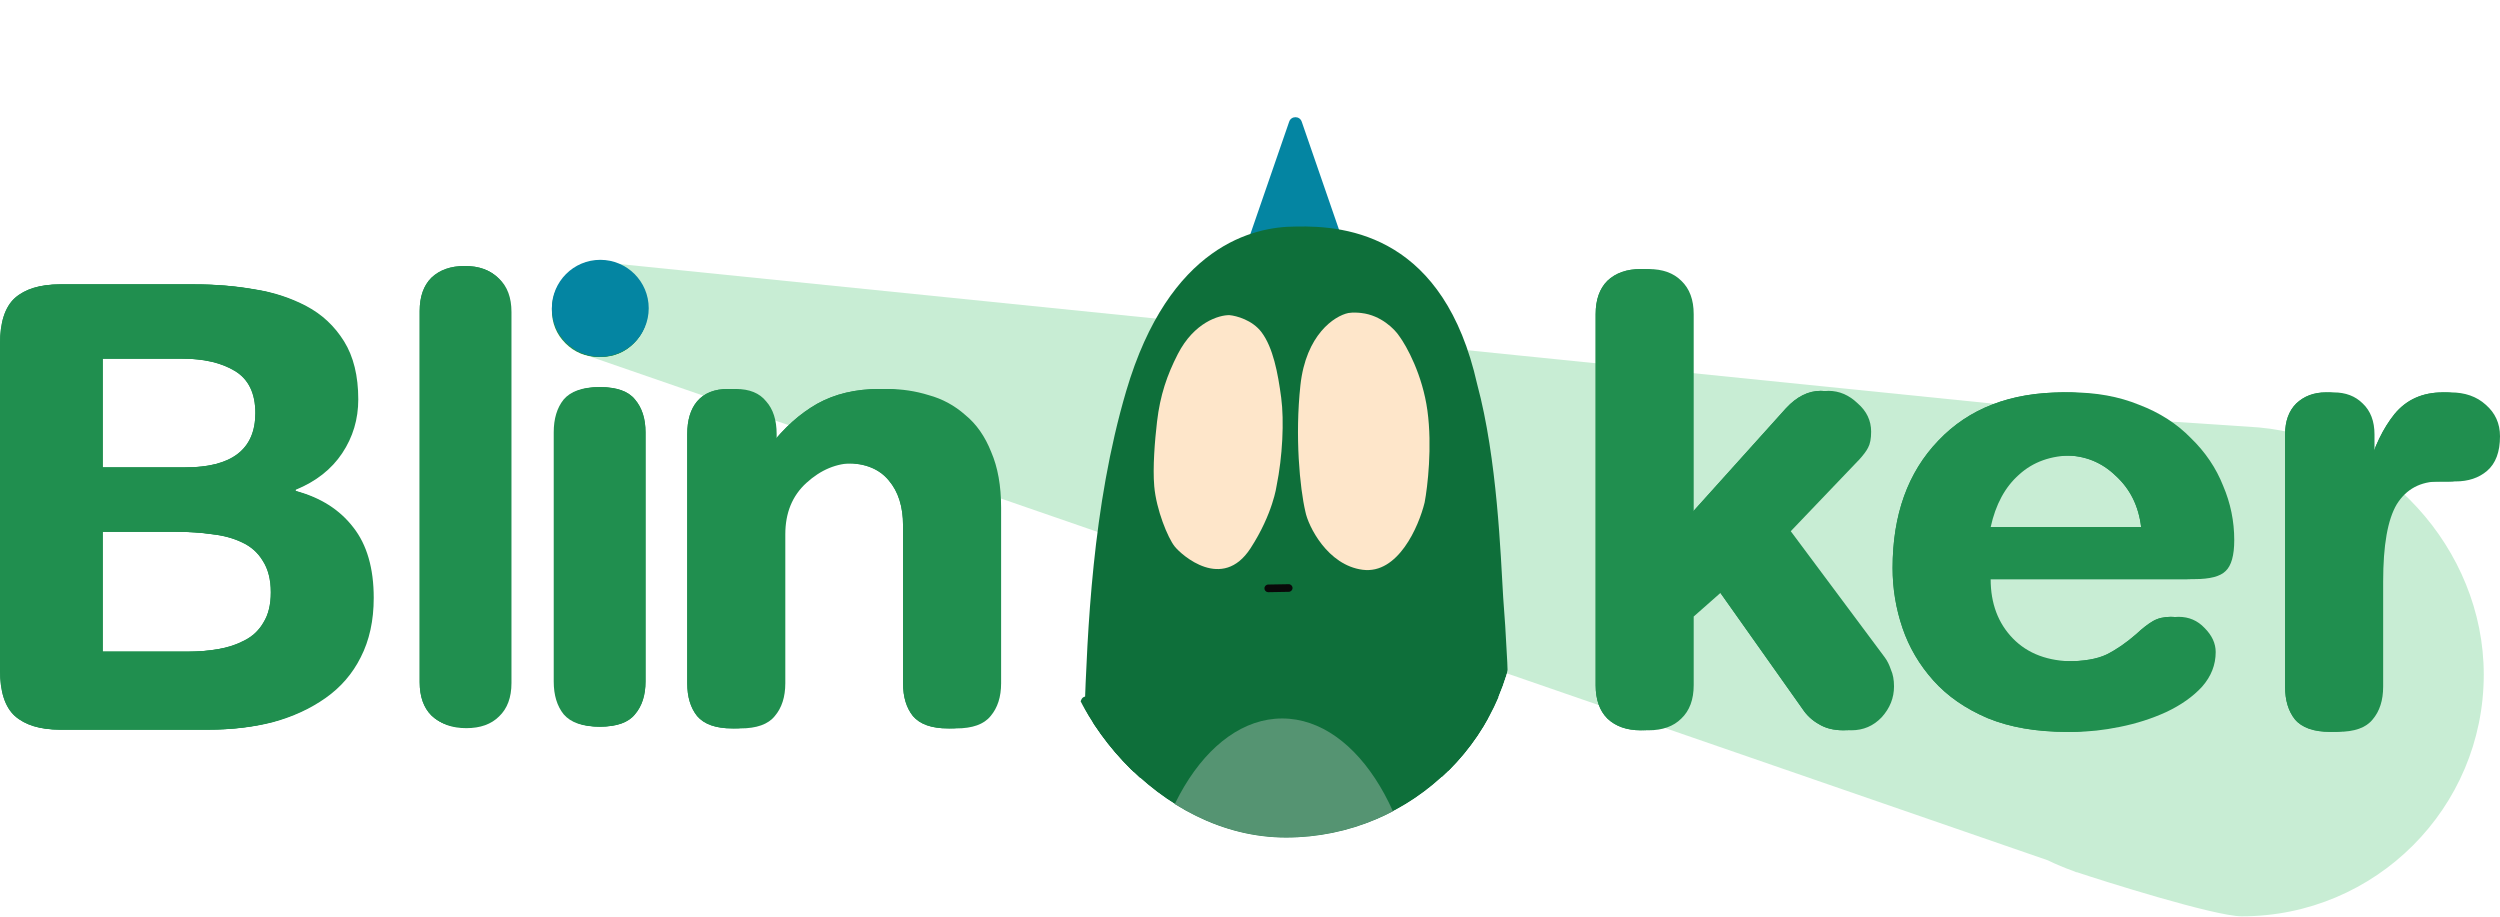 <svg width="1284" height="471" viewBox="0 0 1284 471" fill="none" xmlns="http://www.w3.org/2000/svg">
<path d="M1112.6 216.36L1159.98 219.518C1223.42 225.127 1275.66 281.624 1275.66 346.46C1275.66 415.033 1220.01 470.623 1151.37 470.623C1137.5 470.623 1079 452.109 1066.54 447.917L1066.51 448.035L1064.82 447.328C1060.34 445.746 1055.97 443.911 1051.74 441.846L301.641 182.629L312.361 135.027L1112.6 216.36Z" fill="#C8EDD4"/>
<g style="mix-blend-mode:hard-light">
<path d="M819.52 351.896V161.367C819.52 153.958 821.531 148.242 825.553 144.219C829.787 140.197 835.502 138.186 842.7 138.186C849.897 138.186 855.507 140.197 859.529 144.219C863.763 148.242 865.88 153.958 865.88 161.367V266.793L917.321 209.634C922.825 203.707 928.753 200.743 935.103 200.743C940.607 200.743 945.582 202.86 950.028 207.094C954.685 211.116 957.014 215.985 957.014 221.701C957.014 225.3 956.484 228.052 955.426 229.958C954.579 231.651 952.991 233.768 950.663 236.309C950.451 236.52 950.239 236.732 950.028 236.944L915.734 272.827L963.999 337.606C965.27 339.3 966.328 341.417 967.175 343.957C968.233 346.286 968.763 349.144 968.763 352.531C968.763 358.459 966.646 363.751 962.412 368.409C958.178 372.854 952.991 375.077 946.852 375.077C941.772 375.077 937.538 374.019 934.151 371.902C930.764 369.996 928.012 367.456 925.895 364.281L882.075 302.359L865.88 316.648V351.896C865.88 359.306 863.763 365.021 859.529 369.044C855.507 373.066 849.897 375.077 842.7 375.077C835.502 375.077 829.787 373.066 825.553 369.044C821.531 365.021 819.52 359.306 819.52 351.896Z" fill="#208F4F"/>
</g>
<g style="mix-blend-mode:hard-light">
<path d="M823.521 351.896V161.367C823.521 153.958 825.533 148.242 829.555 144.219C833.789 140.197 839.504 138.186 846.702 138.186C853.899 138.186 859.509 140.197 863.531 144.219C867.765 148.242 869.882 153.958 869.882 161.367V266.793L921.323 209.634C926.827 203.707 932.755 200.743 939.105 200.743C944.609 200.743 949.584 202.86 954.03 207.094C958.687 211.116 961.016 215.985 961.016 221.701C961.016 225.3 960.486 228.052 959.428 229.958C958.581 231.651 956.993 233.768 954.665 236.309C954.453 236.52 954.241 236.732 954.03 236.944L919.736 272.827L968.001 337.606C969.272 339.3 970.33 341.417 971.177 343.957C972.235 346.286 972.764 349.144 972.764 352.531C972.764 358.459 970.648 363.751 966.414 368.409C962.18 372.854 956.993 375.077 950.854 375.077C945.774 375.077 941.54 374.019 938.153 371.902C934.766 369.996 932.014 367.456 929.897 364.281L886.077 302.359L869.882 316.648V351.896C869.882 359.306 867.765 365.021 863.531 369.044C859.509 373.066 853.899 375.077 846.702 375.077C839.504 375.077 833.789 373.066 829.555 369.044C825.533 365.021 823.521 359.306 823.521 351.896Z" fill="#208F4F"/>
</g>
<g style="mix-blend-mode:darken">
<path d="M819.521 351.896V161.367C819.521 153.958 821.533 148.242 825.555 144.219C829.789 140.197 835.504 138.186 842.702 138.186C849.899 138.186 855.509 140.197 859.531 144.219C863.765 148.242 865.882 153.958 865.882 161.367V266.793L917.323 209.634C922.827 203.707 928.755 200.743 935.105 200.743C940.609 200.743 945.584 202.86 950.03 207.094C954.687 211.116 957.016 215.985 957.016 221.701C957.016 225.3 956.486 228.052 955.428 229.958C954.581 231.651 952.993 233.768 950.665 236.309C950.453 236.52 950.241 236.732 950.03 236.944L915.736 272.827L964.001 337.606C965.272 339.3 966.33 341.417 967.177 343.957C968.235 346.286 968.764 349.144 968.764 352.531C968.764 358.459 966.648 363.751 962.414 368.409C958.18 372.854 952.993 375.077 946.854 375.077C941.774 375.077 937.54 374.019 934.153 371.902C930.766 369.996 928.014 367.456 925.897 364.281L882.077 302.359L865.882 316.648V351.896C865.882 359.306 863.765 365.021 859.531 369.044C855.509 373.066 849.899 375.077 842.702 375.077C835.504 375.077 829.789 373.066 825.555 369.044C821.533 365.021 819.521 359.306 819.521 351.896Z" fill="#208F4F"/>
</g>
<g style="mix-blend-mode:hard-light">
<path d="M1173.62 352.686V223.126C1173.62 216.352 1175.53 211.059 1179.34 207.249C1183.36 203.438 1188.44 201.533 1194.58 201.533C1200.72 201.533 1205.7 203.438 1209.51 207.249C1213.53 211.059 1215.54 216.352 1215.54 223.126V240.909H1216.18C1219.35 229.477 1223.9 220.056 1229.83 212.647C1235.97 205.237 1244.22 201.533 1254.6 201.533C1262.01 201.533 1268.04 203.65 1272.7 207.884C1277.57 212.118 1280 217.516 1280 224.079C1280 232.123 1277.78 238.051 1273.33 241.861C1269.1 245.46 1263.7 247.26 1257.14 247.26H1248.88C1239.14 247.26 1231.84 251.176 1226.97 259.009C1222.31 266.842 1219.99 280.073 1219.99 298.703V352.686C1219.99 359.672 1218.19 365.282 1214.59 369.516C1211.2 373.75 1205.27 375.867 1196.81 375.867C1188.34 375.867 1182.3 373.75 1178.71 369.516C1175.32 365.282 1173.62 359.672 1173.62 352.686Z" fill="#208F4F"/>
</g>
<g style="mix-blend-mode:hard-light">
<path d="M1173.62 352.686V223.126C1173.62 216.352 1175.53 211.059 1179.34 207.249C1183.36 203.438 1188.44 201.533 1194.58 201.533C1200.72 201.533 1205.7 203.438 1209.51 207.249C1213.53 211.059 1215.54 216.352 1215.54 223.126V240.909H1216.18C1219.35 229.477 1223.9 220.056 1229.83 212.647C1235.97 205.237 1244.22 201.533 1254.6 201.533C1262.01 201.533 1268.04 203.65 1272.7 207.884C1277.57 212.118 1280 217.516 1280 224.079C1280 232.123 1277.78 238.051 1273.33 241.861C1269.1 245.46 1263.7 247.26 1257.14 247.26H1248.88C1239.14 247.26 1231.84 251.176 1226.97 259.009C1222.31 266.842 1219.99 280.073 1219.99 298.703V352.686C1219.99 359.672 1218.19 365.282 1214.59 369.516C1211.2 373.75 1205.27 375.867 1196.81 375.867C1188.34 375.867 1182.3 373.75 1178.71 369.516C1175.32 365.282 1173.62 359.672 1173.62 352.686Z" fill="#208F4F"/>
</g>
<g style="mix-blend-mode:darken">
<path d="M1177.62 352.686V223.126C1177.62 216.352 1179.53 211.059 1183.34 207.249C1187.36 203.438 1192.44 201.533 1198.58 201.533C1204.72 201.533 1209.7 203.438 1213.51 207.249C1217.53 211.059 1219.54 216.352 1219.54 223.126V240.909H1220.18C1223.35 229.477 1227.9 220.056 1233.83 212.647C1239.97 205.237 1248.22 201.533 1258.6 201.533C1266.01 201.533 1272.04 203.65 1276.7 207.884C1281.57 212.118 1284 217.516 1284 224.079C1284 232.123 1281.78 238.051 1277.33 241.861C1273.1 245.46 1267.7 247.26 1261.14 247.26H1252.88C1243.14 247.26 1235.84 251.176 1230.97 259.009C1226.31 266.842 1223.99 280.073 1223.99 298.703V352.686C1223.99 359.672 1222.19 365.282 1218.59 369.516C1215.2 373.75 1209.27 375.867 1200.81 375.867C1192.34 375.867 1186.3 373.75 1182.71 369.516C1179.32 365.282 1177.62 359.672 1177.62 352.686Z" fill="#208F4F"/>
</g>
<g style="mix-blend-mode:darken">
<path d="M1123.18 297.432H1018.4C1018.4 309.923 1022.21 320.084 1029.83 327.917C1037.45 335.75 1047.93 339.666 1061.26 339.666C1070.15 339.666 1077.03 338.502 1081.9 336.173C1086.98 333.633 1092.06 330.14 1097.15 325.694C1100.32 322.73 1103.18 320.508 1105.72 319.026C1108.26 317.544 1111.33 316.803 1114.93 316.803C1120.22 316.803 1124.67 318.708 1128.26 322.519C1132.07 326.329 1133.98 330.457 1133.98 334.903C1133.98 341.466 1131.65 347.393 1126.99 352.686C1122.34 357.767 1116.2 362.106 1108.58 365.705C1101.17 369.092 1093.23 371.633 1084.76 373.326C1076.51 375.02 1068.67 375.867 1061.26 375.867C1045.81 375.867 1032.37 373.538 1020.94 368.881C1009.5 364.012 1000.19 357.555 992.993 349.51C985.795 341.466 980.503 332.469 977.116 322.519C973.729 312.569 972.035 302.301 972.035 291.716C972.035 264.407 979.868 242.602 995.533 226.301C1011.2 209.789 1032.58 201.533 1059.68 201.533C1072.59 201.533 1084.23 203.65 1094.6 207.884C1105.19 211.906 1114.08 217.622 1121.28 225.031C1128.69 232.229 1134.19 240.379 1137.79 249.483C1141.6 258.374 1143.51 267.689 1143.51 277.427C1143.51 285.26 1142.02 290.552 1139.06 293.304C1136.31 296.056 1131.02 297.432 1123.18 297.432ZM1018.4 270.758H1099.69C1098.42 259.962 1094.08 251.176 1086.67 244.402C1079.47 237.416 1070.79 233.923 1060.63 233.923C1049.41 233.923 1040.2 237.204 1033 243.767C1025.8 250.118 1020.94 259.115 1018.4 270.758Z" fill="#208F4F"/>
</g>
<g style="mix-blend-mode:darken">
<path d="M1123.18 297.432H1018.4C1018.4 309.923 1022.21 320.084 1029.83 327.917C1037.45 335.75 1047.93 339.666 1061.26 339.666C1070.15 339.666 1077.03 338.502 1081.9 336.173C1086.98 333.633 1092.06 330.14 1097.15 325.694C1100.32 322.73 1103.18 320.508 1105.72 319.026C1108.26 317.544 1111.33 316.803 1114.93 316.803C1120.22 316.803 1124.67 318.708 1128.26 322.519C1132.07 326.329 1133.98 330.457 1133.98 334.903C1133.98 341.466 1131.65 347.393 1126.99 352.686C1122.34 357.767 1116.2 362.106 1108.58 365.705C1101.17 369.092 1093.23 371.633 1084.76 373.326C1076.51 375.02 1068.67 375.867 1061.26 375.867C1045.81 375.867 1032.37 373.538 1020.94 368.881C1009.5 364.012 1000.19 357.555 992.993 349.51C985.795 341.466 980.503 332.469 977.116 322.519C973.729 312.569 972.035 302.301 972.035 291.716C972.035 264.407 979.868 242.602 995.533 226.301C1011.2 209.789 1032.58 201.533 1059.68 201.533C1072.59 201.533 1084.23 203.65 1094.6 207.884C1105.19 211.906 1114.08 217.622 1121.28 225.031C1128.69 232.229 1134.19 240.379 1137.79 249.483C1141.6 258.374 1143.51 267.689 1143.51 277.427C1143.51 285.26 1142.02 290.552 1139.06 293.304C1136.31 296.056 1131.02 297.432 1123.18 297.432ZM1018.4 270.758H1099.69C1098.42 259.962 1094.08 251.176 1086.67 244.402C1079.47 237.416 1070.79 233.923 1060.63 233.923C1049.41 233.923 1040.2 237.204 1033 243.767C1025.8 250.118 1020.94 259.115 1018.4 270.758Z" fill="#208F4F"/>
</g>
<g style="mix-blend-mode:hard-light">
<path d="M1127.18 297.432H1022.4C1022.4 309.923 1026.21 320.084 1033.83 327.917C1041.45 335.75 1051.93 339.666 1065.26 339.666C1074.15 339.666 1081.03 338.502 1085.9 336.173C1090.98 333.633 1096.06 330.14 1101.15 325.694C1104.32 322.73 1107.18 320.508 1109.72 319.026C1112.26 317.544 1115.33 316.803 1118.93 316.803C1124.22 316.803 1128.67 318.708 1132.26 322.519C1136.07 326.329 1137.98 330.457 1137.98 334.903C1137.98 341.466 1135.65 347.393 1130.99 352.686C1126.34 357.767 1120.2 362.106 1112.58 365.705C1105.17 369.092 1097.23 371.633 1088.76 373.326C1080.51 375.02 1072.67 375.867 1065.26 375.867C1049.81 375.867 1036.37 373.538 1024.94 368.881C1013.5 364.012 1004.19 357.555 996.993 349.51C989.795 341.466 984.503 332.469 981.116 322.519C977.729 312.569 976.035 302.301 976.035 291.716C976.035 264.407 983.868 242.602 999.533 226.301C1015.2 209.789 1036.58 201.533 1063.68 201.533C1076.59 201.533 1088.23 203.65 1098.6 207.884C1109.19 211.906 1118.08 217.622 1125.28 225.031C1132.69 232.229 1138.19 240.379 1141.79 249.483C1145.6 258.374 1147.51 267.689 1147.51 277.427C1147.51 285.26 1146.02 290.552 1143.06 293.304C1140.31 296.056 1135.02 297.432 1127.18 297.432ZM1022.4 270.758H1103.69C1102.42 259.962 1098.08 251.176 1090.67 244.402C1083.47 237.416 1074.79 233.923 1064.63 233.923C1053.41 233.923 1044.2 237.204 1037 243.767C1029.8 250.118 1024.94 259.115 1022.4 270.758Z" fill="#208F4F"/>
</g>
<g style="mix-blend-mode:hard-light">
<path d="M284.394 350.008V222.036C284.394 215.05 286.088 209.44 289.475 205.206C293.073 200.972 299.107 198.855 307.574 198.855C316.042 198.855 321.969 200.972 325.356 205.206C328.955 209.44 330.755 215.05 330.755 222.036V350.008C330.755 356.994 328.955 362.604 325.356 366.838C321.969 371.072 316.042 373.189 307.574 373.189C299.107 373.189 293.073 371.072 289.475 366.838C286.088 362.604 284.394 356.994 284.394 350.008ZM283.441 159.161C283.441 152.387 285.77 146.671 290.427 142.013C295.084 137.356 300.8 135.027 307.574 135.027C314.348 135.027 320.064 137.356 324.721 142.013C329.379 146.671 331.707 152.387 331.707 159.161C331.707 165.935 329.379 171.651 324.721 176.309C320.064 180.966 314.348 183.295 307.574 183.295C300.8 183.295 295.084 180.966 290.427 176.309C285.77 171.651 283.441 165.935 283.441 159.161Z" fill="#208F4F"/>
</g>
<g style="mix-blend-mode:hard-light">
<path d="M285.181 350.008V222.036C285.181 215.05 286.875 209.44 290.262 205.206C293.861 200.972 299.894 198.855 308.361 198.855C316.829 198.855 322.757 200.972 326.144 205.206C329.742 209.44 331.542 215.05 331.542 222.036V350.008C331.542 356.994 329.742 362.604 326.144 366.838C322.757 371.072 316.829 373.189 308.361 373.189C299.894 373.189 293.861 371.072 290.262 366.838C286.875 362.604 285.181 356.994 285.181 350.008ZM284.229 159.161C284.229 152.387 286.557 146.671 291.214 142.013C295.872 137.356 301.587 135.027 308.361 135.027C315.136 135.027 320.851 137.356 325.509 142.013C330.166 146.671 332.494 152.387 332.494 159.161C332.494 165.935 330.166 171.651 325.509 176.309C320.851 180.966 315.136 183.295 308.361 183.295C301.587 183.295 295.872 180.966 291.214 176.309C286.557 171.651 284.229 165.935 284.229 159.161Z" fill="#208F4F"/>
</g>
<g style="mix-blend-mode:darken">
<path d="M285.181 350.008V222.036C285.181 215.05 286.875 209.44 290.262 205.206C293.861 200.972 299.894 198.855 308.361 198.855C316.829 198.855 322.757 200.972 326.144 205.206C329.742 209.44 331.542 215.05 331.542 222.036V350.008C331.542 356.994 329.742 362.604 326.144 366.838C322.757 371.072 316.829 373.189 308.361 373.189C299.894 373.189 293.861 371.072 290.262 366.838C286.875 362.604 285.181 356.994 285.181 350.008ZM284.229 159.161C284.229 152.387 286.557 146.671 291.214 142.013C295.872 137.356 301.587 135.027 308.361 135.027C315.136 135.027 320.851 137.356 325.509 142.013C330.166 146.671 332.494 152.387 332.494 159.161C332.494 165.935 330.166 171.651 325.509 176.309C320.851 180.966 315.136 183.295 308.361 183.295C301.587 183.295 295.872 180.966 291.214 176.309C286.557 171.651 284.229 165.935 284.229 159.161Z" fill="#208F4F"/>
</g>
<path d="M333.181 158.321C333.181 172.057 322.047 183.193 308.311 183.193C294.576 183.193 283.441 172.057 283.441 158.321C283.441 144.584 294.576 133.448 308.311 133.448C322.047 133.448 333.181 144.584 333.181 158.321Z" fill="#0485A2"/>
<g style="mix-blend-mode:hard-light">
<path d="M215.539 350.317V159.788C215.539 152.379 217.55 146.663 221.572 142.64C225.806 138.618 231.522 136.607 238.719 136.607C245.917 136.607 251.527 138.618 255.549 142.64C259.783 146.663 261.9 152.379 261.9 159.788V350.317C261.9 357.727 259.783 363.442 255.549 367.465C251.527 371.487 245.917 373.498 238.719 373.498C231.522 373.498 225.806 371.487 221.572 367.465C217.55 363.442 215.539 357.727 215.539 350.317Z" fill="#208F4F"/>
</g>
<g style="mix-blend-mode:hard-light">
<path d="M216.33 350.798V160.268C216.33 152.859 218.341 147.143 222.363 143.121C226.597 139.099 232.313 137.087 239.51 137.087C246.708 137.087 252.318 139.099 256.34 143.121C260.574 147.143 262.691 152.859 262.691 160.268V350.798C262.691 358.207 260.574 363.923 256.34 367.945C252.318 371.967 246.708 373.979 239.51 373.979C232.313 373.979 226.597 371.967 222.363 367.945C218.341 363.923 216.33 358.207 216.33 350.798Z" fill="#208F4F"/>
</g>
<g style="mix-blend-mode:darken">
<path d="M215.539 350.317V159.788C215.539 152.379 217.55 146.663 221.572 142.64C225.806 138.618 231.522 136.607 238.719 136.607C245.917 136.607 251.527 138.618 255.549 142.64C259.783 146.663 261.9 152.379 261.9 159.788V350.317C261.9 357.727 259.783 363.442 255.549 367.465C251.527 371.487 245.917 373.498 238.719 373.498C231.522 373.498 225.806 371.487 221.572 367.465C217.55 363.442 215.539 357.727 215.539 350.317Z" fill="#208F4F"/>
</g>
<g style="mix-blend-mode:hard-light">
<path d="M0 344.232V176.567C0 165.558 2.54 157.725 7.621 153.068C12.913 148.411 20.534 146.082 30.484 146.082H99.707C110.503 146.082 120.665 146.929 130.191 148.622C139.717 150.104 148.502 152.962 156.546 157.196C164.591 161.43 171.047 167.464 175.916 175.296C180.785 183.129 183.22 193.079 183.22 205.146C183.22 215.308 180.468 224.516 174.964 232.773C169.46 241.029 161.521 247.274 151.148 251.508V252.143C163.85 255.53 173.693 261.776 180.679 270.879C187.665 279.77 191.158 291.837 191.158 307.079C191.158 318.723 188.935 328.884 184.49 337.564C180.256 346.032 174.223 353.018 166.39 358.522C158.557 364.026 149.561 368.154 139.399 370.906C129.45 373.447 118.653 374.717 107.01 374.717H30.484C20.534 374.717 12.913 372.388 7.621 367.731C2.54 363.073 0 355.241 0 344.232ZM52.076 273.101V334.706H95.897C101.612 334.706 106.905 334.282 111.773 333.436C116.854 332.589 121.405 331.107 125.428 328.99C129.661 326.873 132.943 323.803 135.271 319.781C137.812 315.759 139.082 310.572 139.082 304.221C139.082 297.658 137.706 292.26 134.954 288.026C132.413 283.792 128.815 280.617 124.157 278.5C119.712 276.383 114.631 275.007 108.916 274.372C103.2 273.525 96.743 273.101 89.546 273.101H52.076ZM52.076 184.188V240.076H94.944C119.077 240.076 131.143 230.762 131.143 212.132C131.143 201.971 127.65 194.773 120.665 190.539C113.679 186.305 104.576 184.188 93.356 184.188H52.076Z" fill="#208F4F"/>
</g>
<g style="mix-blend-mode:hard-light">
<path d="M0.789 344.232V176.567C0.789 165.558 3.329 157.725 8.41 153.068C13.702 148.411 21.323 146.082 31.273 146.082H100.496C111.292 146.082 121.454 146.929 130.98 148.622C140.506 150.104 149.291 152.962 157.335 157.196C165.38 161.43 171.836 167.464 176.705 175.296C181.574 183.129 184.009 193.079 184.009 205.146C184.009 215.308 181.257 224.516 175.753 232.773C170.249 241.029 162.31 247.274 151.937 251.508V252.143C164.639 255.53 174.483 261.776 181.468 270.879C188.454 279.77 191.947 291.837 191.947 307.079C191.947 318.723 189.724 328.884 185.279 337.564C181.045 346.032 175.012 353.018 167.179 358.522C159.347 364.026 150.35 368.154 140.188 370.906C130.239 373.447 119.443 374.717 107.799 374.717H31.273C21.323 374.717 13.702 372.388 8.41 367.731C3.329 363.073 0.789 355.241 0.789 344.232ZM52.865 273.101V334.706H96.686C102.401 334.706 107.694 334.282 112.563 333.436C117.643 332.589 122.195 331.107 126.217 328.99C130.451 326.873 133.732 323.803 136.06 319.781C138.601 315.759 139.871 310.572 139.871 304.221C139.871 297.658 138.495 292.26 135.743 288.026C133.203 283.792 129.604 280.617 124.947 278.5C120.501 276.383 115.42 275.007 109.705 274.372C103.989 273.525 97.532 273.101 90.335 273.101H52.865ZM52.865 184.188V240.076H95.733C119.866 240.076 131.932 230.762 131.932 212.132C131.932 201.971 128.439 194.773 121.454 190.539C114.468 186.305 105.365 184.188 94.145 184.188H52.865Z" fill="#208F4F"/>
</g>
<g style="mix-blend-mode:darken">
<path d="M0 344.232V176.567C0 165.558 2.54 157.725 7.621 153.068C12.913 148.411 20.534 146.082 30.484 146.082H99.707C110.503 146.082 120.665 146.929 130.191 148.622C139.717 150.104 148.502 152.962 156.546 157.196C164.591 161.43 171.047 167.464 175.916 175.296C180.785 183.129 183.22 193.079 183.22 205.146C183.22 215.308 180.468 224.516 174.964 232.773C169.46 241.029 161.521 247.274 151.148 251.508V252.143C163.85 255.53 173.693 261.776 180.679 270.879C187.665 279.77 191.158 291.837 191.158 307.079C191.158 318.723 188.935 328.884 184.49 337.564C180.256 346.032 174.223 353.018 166.39 358.522C158.557 364.026 149.561 368.154 139.399 370.906C129.45 373.447 118.653 374.717 107.01 374.717H30.484C20.534 374.717 12.913 372.388 7.621 367.731C2.54 363.073 0 355.241 0 344.232ZM52.076 273.101V334.706H95.897C101.612 334.706 106.905 334.282 111.773 333.436C116.854 332.589 121.405 331.107 125.428 328.99C129.661 326.873 132.943 323.803 135.271 319.781C137.812 315.759 139.082 310.572 139.082 304.221C139.082 297.658 137.706 292.26 134.954 288.026C132.413 283.792 128.815 280.617 124.157 278.5C119.712 276.383 114.631 275.007 108.916 274.372C103.2 273.525 96.743 273.101 89.546 273.101H52.076ZM52.076 184.188V240.076H94.944C119.077 240.076 131.143 230.762 131.143 212.132C131.143 201.971 127.65 194.773 120.665 190.539C113.679 186.305 104.576 184.188 93.356 184.188H52.076Z" fill="#208F4F"/>
</g>
<g style="mix-blend-mode:hard-light">
<path d="M352.965 350.937V222.96C352.965 215.762 354.659 210.152 358.046 206.129C361.645 201.895 366.939 199.778 373.925 199.778C380.912 199.778 386.1 201.895 389.487 206.129C393.086 210.152 394.886 215.762 394.886 222.96V228.993H395.521C402.72 219.678 410.765 212.48 419.658 207.399C428.762 202.318 439.454 199.778 451.734 199.778C459.144 199.778 466.237 200.836 473.012 202.953C479.999 204.859 486.245 208.246 491.749 213.115C497.466 217.773 501.912 224.124 505.088 232.169C508.476 240.002 510.169 249.529 510.169 260.75V350.937C510.169 357.923 508.37 363.534 504.77 367.768C501.383 372.002 495.455 374.119 486.986 374.119C478.517 374.119 472.483 372.002 468.883 367.768C465.496 363.534 463.802 357.923 463.802 350.937V269.959C463.802 260.22 461.367 252.493 456.498 246.777C451.628 240.849 444.323 237.885 434.584 237.885C425.692 237.885 417.54 241.273 410.13 248.047C402.932 254.61 399.332 263.396 399.332 274.405V350.937C399.332 357.923 397.533 363.534 393.933 367.768C390.546 372.002 384.617 374.119 376.149 374.119C367.68 374.119 361.645 372.002 358.046 367.768C354.659 363.534 352.965 357.923 352.965 350.937Z" fill="#208F4F"/>
</g>
<g style="mix-blend-mode:hard-light">
<path d="M356.967 350.937V222.96C356.967 215.762 358.661 210.152 362.048 206.129C365.647 201.895 370.941 199.778 377.927 199.778C384.914 199.778 390.101 201.895 393.489 206.129C397.088 210.152 398.888 215.762 398.888 222.96V228.993H399.523C406.722 219.678 414.767 212.48 423.66 207.399C432.764 202.318 443.456 199.778 455.736 199.778C463.146 199.778 470.239 200.836 477.014 202.953C484.001 204.859 490.247 208.246 495.751 213.115C501.468 217.773 505.914 224.124 509.09 232.169C512.478 240.002 514.171 249.529 514.171 260.75V350.937C514.171 357.923 512.372 363.534 508.772 367.768C505.385 372.002 499.457 374.119 490.988 374.119C482.519 374.119 476.485 372.002 472.885 367.768C469.498 363.534 467.804 357.923 467.804 350.937V269.959C467.804 260.22 465.369 252.493 460.5 246.777C455.63 240.849 448.325 237.885 438.586 237.885C429.694 237.885 421.542 241.273 414.132 248.047C406.933 254.61 403.334 263.396 403.334 274.405V350.937C403.334 357.923 401.535 363.534 397.935 367.768C394.548 372.002 388.619 374.119 380.15 374.119C371.682 374.119 365.647 372.002 362.048 367.768C358.661 363.534 356.967 357.923 356.967 350.937Z" fill="#208F4F"/>
</g>
<g style="mix-blend-mode:darken">
<path d="M352.967 350.937V222.96C352.967 215.762 354.661 210.152 358.048 206.129C361.647 201.895 366.941 199.778 373.927 199.778C380.914 199.778 386.101 201.895 389.489 206.129C393.088 210.152 394.888 215.762 394.888 222.96V228.993H395.523C402.722 219.678 410.767 212.48 419.66 207.399C428.764 202.318 439.456 199.778 451.736 199.778C459.146 199.778 466.239 200.836 473.014 202.953C480.001 204.859 486.247 208.246 491.751 213.115C497.468 217.773 501.914 224.124 505.09 232.169C508.478 240.002 510.171 249.529 510.171 260.75V350.937C510.171 357.923 508.372 363.534 504.772 367.768C501.385 372.002 495.457 374.119 486.988 374.119C478.519 374.119 472.485 372.002 468.885 367.768C465.498 363.534 463.804 357.923 463.804 350.937V269.959C463.804 260.22 461.369 252.493 456.5 246.777C451.63 240.849 444.325 237.885 434.586 237.885C425.694 237.885 417.542 241.273 410.132 248.047C402.933 254.61 399.334 263.396 399.334 274.405V350.937C399.334 357.923 397.535 363.534 393.935 367.768C390.548 372.002 384.619 374.119 376.15 374.119C367.682 374.119 361.647 372.002 358.048 367.768C354.661 363.534 352.967 357.923 352.967 350.937Z" fill="#208F4F"/>
</g>
<g filter="url(#filter0_dd_455_1026)">
<g clip-path="url(#clip0_455_1026)">
<g clip-path="url(#clip1_455_1026)">
<path d="M662.124 59.327C663.179 56.269 667.504 56.269 668.56 59.327L692.133 127.594C692.896 129.806 691.254 132.111 688.915 132.111H641.769C639.429 132.111 637.787 129.806 638.551 127.594L662.124 59.327Z" fill="#0485A2"/>
<g filter="url(#filter1_dd_455_1026)">
<path fill-rule="evenodd" clip-rule="evenodd" d="M662.176 106.886C641.098 106.886 597.369 116.263 575.242 191.426C557.756 250.828 555.38 314.871 553.772 358.218C553.332 370.077 552.949 380.387 552.331 388.63L550.891 550.217C550.977 569.379 556.259 607.702 576.683 607.702C579.912 607.833 586.555 608.147 587.287 608.357C587.834 608.513 587.784 608.727 587.723 608.989C587.703 609.078 587.681 609.173 587.681 609.273L587.549 611.369C587.549 611.831 587.538 612.317 587.525 612.859C587.495 614.157 587.457 615.776 587.549 618.178C587.706 622.253 587.812 624.857 597.238 624.857H653.798C657.376 624.901 661.662 620.798 661.662 617.394C661.662 615.557 661.621 613.949 661.583 612.467C661.552 611.201 661.522 610.027 661.522 608.882C661.522 608.816 661.519 608.748 661.516 608.682C661.493 608.218 661.47 607.781 662.57 607.964C663.826 608.174 670.686 608.051 673.959 607.964H693.467C694.166 607.921 695.484 608.148 695.17 609.406V617.394C695.17 619.925 696.845 624.962 703.549 624.857C710.252 624.752 734.884 624.814 746.361 624.857C749.242 624.77 755.028 622.657 755.133 614.905V607.834C755.177 607.66 755.369 607.311 755.788 607.311C756.206 607.311 765.738 604.866 770.451 603.644C772.153 603.12 777.312 601.129 777.521 599.976C778.634 593.854 779.58 544.352 777.521 487.1C775.485 430.468 774.118 402.772 772.284 366.369C772.284 364.397 770.967 332.731 770.975 330.621L769.928 312.026L768.88 297.36C767.571 275.885 765.869 226.257 755.526 187.89C738.567 112.334 689.802 106.18 662.176 106.886Z" fill="#0E6F3A"/>
</g>
<path d="M604.9 178.735C613.332 162.297 626.144 158.649 631.392 158.692C634.935 158.998 643.201 161.181 647.923 167.469C653.828 175.329 656.322 188.237 658.025 201.136C659.6 213.056 658.708 231.396 655.664 246.33C655.664 246.33 653.828 260.609 642.282 278.425C627.85 300.695 606.859 281.962 603.317 277.508C599.775 273.054 593.87 258.644 592.82 246.592C591.981 236.951 593.126 223.012 594.264 213.319C595.848 199.825 599.389 189.477 604.9 178.735Z" fill="#FEE6CA"/>
<path d="M667.882 194.805C670.706 168.614 685.447 159.098 692.463 157.613C694.869 157.195 697.999 157.439 699.263 157.613C709.305 158.766 716.348 165.951 718.614 169.4C722.406 174.507 730.618 189.331 733.129 207.77C735.639 226.208 733.216 246.881 731.69 254.913C728.639 267.397 718.013 291.79 699.917 289.485C681.821 287.18 671.888 267.035 670.451 259.658C667.574 247.348 665.057 220.996 667.882 194.805Z" fill="#FEE6CA"/>
<path d="M564.326 361.819C565.054 360.472 566.777 360.033 568.06 360.869L594.424 378.044C595.635 378.832 595.978 380.455 595.188 381.667L534.598 474.677C533.324 476.631 530.323 476.071 529.84 473.788L522.74 440.145C522.612 439.539 522.704 438.906 522.998 438.361L564.326 361.819Z" fill="#0E6F3A"/>
<path d="M591.044 379.028C591.786 377.823 591.438 376.247 590.257 375.468L559.243 354.993C557.884 354.096 556.047 354.641 555.398 356.134L509.719 461.182C508.792 463.313 510.893 465.505 513.062 464.67L545.284 452.265C545.82 452.059 546.272 451.683 546.573 451.195L591.044 379.028Z" fill="#0E6F3A"/>
<path d="M762.24 361.928C761.513 360.58 759.79 360.141 758.506 360.978L732.143 378.151C730.931 378.941 730.589 380.564 731.378 381.775L791.969 474.785C793.242 476.74 796.244 476.179 796.726 473.896L803.826 440.254C803.954 439.648 803.863 439.015 803.569 438.469L762.24 361.928Z" fill="#0E6F3A"/>
<path d="M735.523 379.136C734.78 377.932 735.129 376.356 736.309 375.577L767.324 355.101C768.682 354.204 770.52 354.75 771.168 356.242L816.848 461.29C817.774 463.421 815.674 465.613 813.506 464.779L781.282 452.373C780.747 452.167 780.294 451.792 779.994 451.303L735.523 379.136Z" fill="#0E6F3A"/>
<path d="M661.848 296.878C662.933 296.859 663.828 297.723 663.847 298.808C663.866 299.892 663.002 300.787 661.917 300.806L651.413 300.991L651.212 300.985C650.22 300.901 649.432 300.078 649.414 299.061C649.395 297.977 650.259 297.082 651.344 297.063L661.848 296.878Z" fill="#090909"/>
<path d="M729.498 484.429C729.498 549.919 697.984 573.004 658.787 573.004C619.59 573.004 587.553 549.919 587.553 484.429C587.553 418.939 619.328 365.849 658.525 365.849C697.722 365.849 729.498 418.939 729.498 484.429Z" fill="#559472"/>
</g>
</g>
</g>
<defs>
<filter id="filter0_dd_455_1026" x="518.311" y="11.311" width="284.378" height="439.378" filterUnits="userSpaceOnUse" color-interpolation-filters="sRGB">
<feFlood flood-opacity="0" result="BackgroundImageFix"/>
<feColorMatrix in="SourceAlpha" type="matrix" values="0 0 0 0 0 0 0 0 0 0 0 0 0 0 0 0 0 0 127 0" result="hardAlpha"/>
<feOffset dy="3.159"/>
<feGaussianBlur stdDeviation="7.896"/>
<feComposite in2="hardAlpha" operator="out"/>
<feColorMatrix type="matrix" values="0 0 0 0 0.055 0 0 0 0 0.435 0 0 0 0 0.227 0 0 0 0.1 0"/>
<feBlend mode="normal" in2="BackgroundImageFix" result="effect1_dropShadow_455_1026"/>
<feColorMatrix in="SourceAlpha" type="matrix" values="0 0 0 0 0 0 0 0 0 0 0 0 0 0 0 0 0 0 127 0" result="hardAlpha"/>
<feOffset/>
<feGaussianBlur stdDeviation="11.845"/>
<feComposite in2="hardAlpha" operator="out"/>
<feColorMatrix type="matrix" values="0 0 0 0 0 0 0 0 0 1 0 0 0 0 0.05 0 0 0 0.18 0"/>
<feBlend mode="normal" in2="effect1_dropShadow_455_1026" result="effect2_dropShadow_455_1026"/>
<feBlend mode="normal" in="SourceGraphic" in2="effect2_dropShadow_455_1026" result="shape"/>
</filter>
<filter id="filter1_dd_455_1026" x="531.939" y="94.204" width="268.907" height="549.606" filterUnits="userSpaceOnUse" color-interpolation-filters="sRGB">
<feFlood flood-opacity="0" result="BackgroundImageFix"/>
<feColorMatrix in="SourceAlpha" type="matrix" values="0 0 0 0 0 0 0 0 0 0 0 0 0 0 0 0 0 0 127 0" result="hardAlpha"/>
<feOffset dx="-3.159" dy="3.159"/>
<feGaussianBlur stdDeviation="7.896"/>
<feComposite in2="hardAlpha" operator="out"/>
<feColorMatrix type="matrix" values="0 0 0 0 0.055 0 0 0 0 0.435 0 0 0 0 0.227 0 0 0 0.1 0"/>
<feBlend mode="normal" in2="BackgroundImageFix" result="effect1_dropShadow_455_1026"/>
<feColorMatrix in="SourceAlpha" type="matrix" values="0 0 0 0 0 0 0 0 0 0 0 0 0 0 0 0 0 0 127 0" result="hardAlpha"/>
<feOffset dx="6.317" dy="3.159"/>
<feGaussianBlur stdDeviation="7.896"/>
<feComposite in2="hardAlpha" operator="out"/>
<feColorMatrix type="matrix" values="0 0 0 0 0.055 0 0 0 0 0.435 0 0 0 0 0.227 0 0 0 0.1 0"/>
<feBlend mode="normal" in2="effect1_dropShadow_455_1026" result="effect2_dropShadow_455_1026"/>
<feBlend mode="normal" in="SourceGraphic" in2="effect2_dropShadow_455_1026" result="shape"/>
</filter>
<clipPath id="clip0_455_1026">
<rect x="542" y="35" width="237" height="392" rx="118.5" fill="white"/>
</clipPath>
<clipPath id="clip1_455_1026">
<rect width="523.529" height="574.066" fill="white" transform="translate(401.873 50.793)"/>
</clipPath>
</defs>
</svg>
